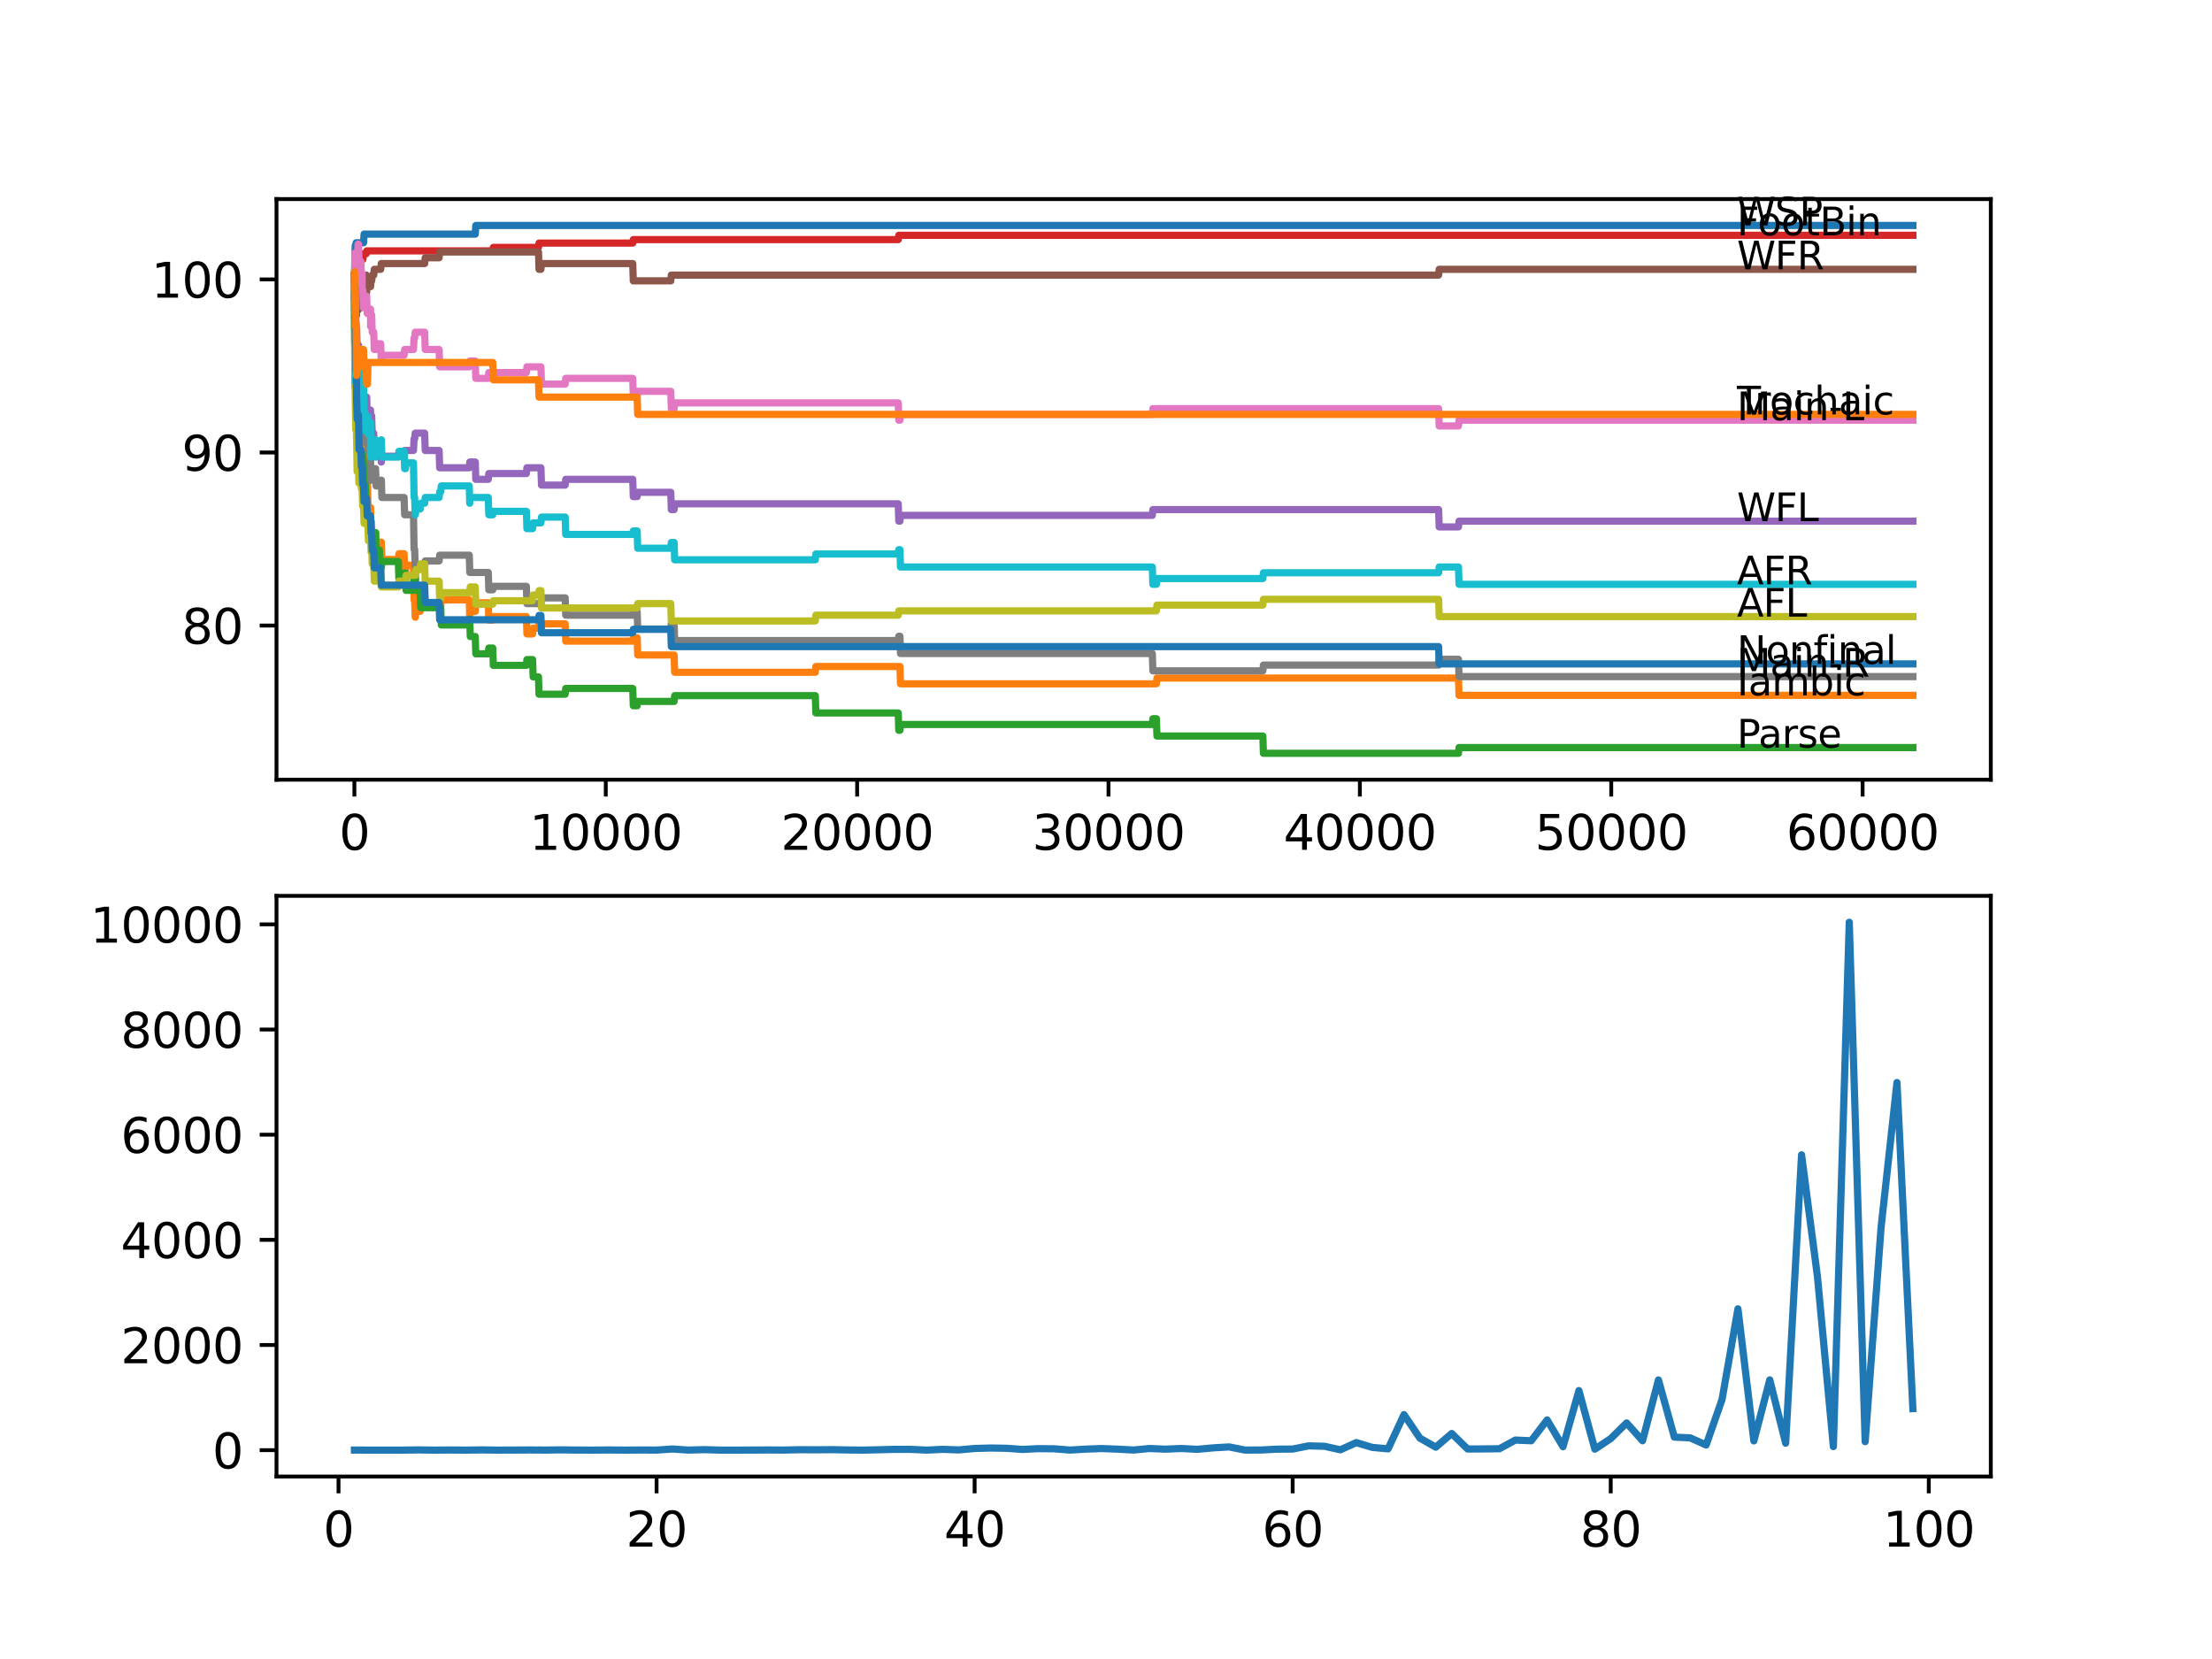 <?xml version="1.0" encoding="utf-8" standalone="no"?>
<!DOCTYPE svg PUBLIC "-//W3C//DTD SVG 1.1//EN"
  "http://www.w3.org/Graphics/SVG/1.1/DTD/svg11.dtd">
<svg xmlns:xlink="http://www.w3.org/1999/xlink" width="460.8pt" height="345.6pt" viewBox="0 0 460.8 345.6" xmlns="http://www.w3.org/2000/svg" version="1.1">
 <defs>
  <style type="text/css">*{stroke-linejoin: round; stroke-linecap: butt}</style>
 </defs>
 <g id="figure_1">
  <g id="patch_1">
   <path d="M 0 345.6 
L 460.8 345.6 
L 460.8 0 
L 0 0 
z
" style="fill: #ffffff"/>
  </g>
  <g id="axes_1">
   <g id="patch_2">
    <path d="M 57.6 162.432 
L 414.72 162.432 
L 414.72 41.472 
L 57.6 41.472 
z
" style="fill: #ffffff"/>
   </g>
   <g id="matplotlib.axis_1">
    <g id="xtick_1">
     <g id="line2d_1">
      <defs>
       <path id="m6adaac750f" d="M 0 0 
L 0 3.5 
" style="stroke: #000000; stroke-width: 0.8"/>
      </defs>
      <g>
       <use xlink:href="#m6adaac750f" x="73.827" y="162.432" style="stroke: #000000; stroke-width: 0.8"/>
      </g>
     </g>
     <g id="text_1">
      <!-- 0 -->
      <g transform="translate(70.646 177.03)scale(0.1 -0.1)">
       <defs>
        <path id="DejaVuSans-30" d="M 2034 4250 
Q 1547 4250 1301 3770 
Q 1056 3291 1056 2328 
Q 1056 1369 1301 889 
Q 1547 409 2034 409 
Q 2525 409 2770 889 
Q 3016 1369 3016 2328 
Q 3016 3291 2770 3770 
Q 2525 4250 2034 4250 
z
M 2034 4750 
Q 2819 4750 3233 4129 
Q 3647 3509 3647 2328 
Q 3647 1150 3233 529 
Q 2819 -91 2034 -91 
Q 1250 -91 836 529 
Q 422 1150 422 2328 
Q 422 3509 836 4129 
Q 1250 4750 2034 4750 
z
" transform="scale(0.016)"/>
       </defs>
       <use xlink:href="#DejaVuSans-30"/>
      </g>
     </g>
    </g>
    <g id="xtick_2">
     <g id="line2d_2">
      <g>
       <use xlink:href="#m6adaac750f" x="126.192" y="162.432" style="stroke: #000000; stroke-width: 0.8"/>
      </g>
     </g>
     <g id="text_2">
      <!-- 10000 -->
      <g transform="translate(110.286 177.03)scale(0.1 -0.1)">
       <defs>
        <path id="DejaVuSans-31" d="M 794 531 
L 1825 531 
L 1825 4091 
L 703 3866 
L 703 4441 
L 1819 4666 
L 2450 4666 
L 2450 531 
L 3481 531 
L 3481 0 
L 794 0 
L 794 531 
z
" transform="scale(0.016)"/>
       </defs>
       <use xlink:href="#DejaVuSans-31"/>
       <use xlink:href="#DejaVuSans-30" x="63.623"/>
       <use xlink:href="#DejaVuSans-30" x="127.246"/>
       <use xlink:href="#DejaVuSans-30" x="190.869"/>
       <use xlink:href="#DejaVuSans-30" x="254.492"/>
      </g>
     </g>
    </g>
    <g id="xtick_3">
     <g id="line2d_3">
      <g>
       <use xlink:href="#m6adaac750f" x="178.556" y="162.432" style="stroke: #000000; stroke-width: 0.8"/>
      </g>
     </g>
     <g id="text_3">
      <!-- 20000 -->
      <g transform="translate(162.65 177.03)scale(0.1 -0.1)">
       <defs>
        <path id="DejaVuSans-32" d="M 1228 531 
L 3431 531 
L 3431 0 
L 469 0 
L 469 531 
Q 828 903 1448 1529 
Q 2069 2156 2228 2338 
Q 2531 2678 2651 2914 
Q 2772 3150 2772 3378 
Q 2772 3750 2511 3984 
Q 2250 4219 1831 4219 
Q 1534 4219 1204 4116 
Q 875 4013 500 3803 
L 500 4441 
Q 881 4594 1212 4672 
Q 1544 4750 1819 4750 
Q 2544 4750 2975 4387 
Q 3406 4025 3406 3419 
Q 3406 3131 3298 2873 
Q 3191 2616 2906 2266 
Q 2828 2175 2409 1742 
Q 1991 1309 1228 531 
z
" transform="scale(0.016)"/>
       </defs>
       <use xlink:href="#DejaVuSans-32"/>
       <use xlink:href="#DejaVuSans-30" x="63.623"/>
       <use xlink:href="#DejaVuSans-30" x="127.246"/>
       <use xlink:href="#DejaVuSans-30" x="190.869"/>
       <use xlink:href="#DejaVuSans-30" x="254.492"/>
      </g>
     </g>
    </g>
    <g id="xtick_4">
     <g id="line2d_4">
      <g>
       <use xlink:href="#m6adaac750f" x="230.921" y="162.432" style="stroke: #000000; stroke-width: 0.8"/>
      </g>
     </g>
     <g id="text_4">
      <!-- 30000 -->
      <g transform="translate(215.015 177.03)scale(0.1 -0.1)">
       <defs>
        <path id="DejaVuSans-33" d="M 2597 2516 
Q 3050 2419 3304 2112 
Q 3559 1806 3559 1356 
Q 3559 666 3084 287 
Q 2609 -91 1734 -91 
Q 1441 -91 1130 -33 
Q 819 25 488 141 
L 488 750 
Q 750 597 1062 519 
Q 1375 441 1716 441 
Q 2309 441 2620 675 
Q 2931 909 2931 1356 
Q 2931 1769 2642 2001 
Q 2353 2234 1838 2234 
L 1294 2234 
L 1294 2753 
L 1863 2753 
Q 2328 2753 2575 2939 
Q 2822 3125 2822 3475 
Q 2822 3834 2567 4026 
Q 2313 4219 1838 4219 
Q 1578 4219 1281 4162 
Q 984 4106 628 3988 
L 628 4550 
Q 988 4650 1302 4700 
Q 1616 4750 1894 4750 
Q 2613 4750 3031 4423 
Q 3450 4097 3450 3541 
Q 3450 3153 3228 2886 
Q 3006 2619 2597 2516 
z
" transform="scale(0.016)"/>
       </defs>
       <use xlink:href="#DejaVuSans-33"/>
       <use xlink:href="#DejaVuSans-30" x="63.623"/>
       <use xlink:href="#DejaVuSans-30" x="127.246"/>
       <use xlink:href="#DejaVuSans-30" x="190.869"/>
       <use xlink:href="#DejaVuSans-30" x="254.492"/>
      </g>
     </g>
    </g>
    <g id="xtick_5">
     <g id="line2d_5">
      <g>
       <use xlink:href="#m6adaac750f" x="283.285" y="162.432" style="stroke: #000000; stroke-width: 0.8"/>
      </g>
     </g>
     <g id="text_5">
      <!-- 40000 -->
      <g transform="translate(267.379 177.03)scale(0.1 -0.1)">
       <defs>
        <path id="DejaVuSans-34" d="M 2419 4116 
L 825 1625 
L 2419 1625 
L 2419 4116 
z
M 2253 4666 
L 3047 4666 
L 3047 1625 
L 3713 1625 
L 3713 1100 
L 3047 1100 
L 3047 0 
L 2419 0 
L 2419 1100 
L 313 1100 
L 313 1709 
L 2253 4666 
z
" transform="scale(0.016)"/>
       </defs>
       <use xlink:href="#DejaVuSans-34"/>
       <use xlink:href="#DejaVuSans-30" x="63.623"/>
       <use xlink:href="#DejaVuSans-30" x="127.246"/>
       <use xlink:href="#DejaVuSans-30" x="190.869"/>
       <use xlink:href="#DejaVuSans-30" x="254.492"/>
      </g>
     </g>
    </g>
    <g id="xtick_6">
     <g id="line2d_6">
      <g>
       <use xlink:href="#m6adaac750f" x="335.65" y="162.432" style="stroke: #000000; stroke-width: 0.8"/>
      </g>
     </g>
     <g id="text_6">
      <!-- 50000 -->
      <g transform="translate(319.744 177.03)scale(0.1 -0.1)">
       <defs>
        <path id="DejaVuSans-35" d="M 691 4666 
L 3169 4666 
L 3169 4134 
L 1269 4134 
L 1269 2991 
Q 1406 3038 1543 3061 
Q 1681 3084 1819 3084 
Q 2600 3084 3056 2656 
Q 3513 2228 3513 1497 
Q 3513 744 3044 326 
Q 2575 -91 1722 -91 
Q 1428 -91 1123 -41 
Q 819 9 494 109 
L 494 744 
Q 775 591 1075 516 
Q 1375 441 1709 441 
Q 2250 441 2565 725 
Q 2881 1009 2881 1497 
Q 2881 1984 2565 2268 
Q 2250 2553 1709 2553 
Q 1456 2553 1204 2497 
Q 953 2441 691 2322 
L 691 4666 
z
" transform="scale(0.016)"/>
       </defs>
       <use xlink:href="#DejaVuSans-35"/>
       <use xlink:href="#DejaVuSans-30" x="63.623"/>
       <use xlink:href="#DejaVuSans-30" x="127.246"/>
       <use xlink:href="#DejaVuSans-30" x="190.869"/>
       <use xlink:href="#DejaVuSans-30" x="254.492"/>
      </g>
     </g>
    </g>
    <g id="xtick_7">
     <g id="line2d_7">
      <g>
       <use xlink:href="#m6adaac750f" x="388.014" y="162.432" style="stroke: #000000; stroke-width: 0.8"/>
      </g>
     </g>
     <g id="text_7">
      <!-- 60000 -->
      <g transform="translate(372.108 177.03)scale(0.1 -0.1)">
       <defs>
        <path id="DejaVuSans-36" d="M 2113 2584 
Q 1688 2584 1439 2293 
Q 1191 2003 1191 1497 
Q 1191 994 1439 701 
Q 1688 409 2113 409 
Q 2538 409 2786 701 
Q 3034 994 3034 1497 
Q 3034 2003 2786 2293 
Q 2538 2584 2113 2584 
z
M 3366 4563 
L 3366 3988 
Q 3128 4100 2886 4159 
Q 2644 4219 2406 4219 
Q 1781 4219 1451 3797 
Q 1122 3375 1075 2522 
Q 1259 2794 1537 2939 
Q 1816 3084 2150 3084 
Q 2853 3084 3261 2657 
Q 3669 2231 3669 1497 
Q 3669 778 3244 343 
Q 2819 -91 2113 -91 
Q 1303 -91 875 529 
Q 447 1150 447 2328 
Q 447 3434 972 4092 
Q 1497 4750 2381 4750 
Q 2619 4750 2861 4703 
Q 3103 4656 3366 4563 
z
" transform="scale(0.016)"/>
       </defs>
       <use xlink:href="#DejaVuSans-36"/>
       <use xlink:href="#DejaVuSans-30" x="63.623"/>
       <use xlink:href="#DejaVuSans-30" x="127.246"/>
       <use xlink:href="#DejaVuSans-30" x="190.869"/>
       <use xlink:href="#DejaVuSans-30" x="254.492"/>
      </g>
     </g>
    </g>
   </g>
   <g id="matplotlib.axis_2">
    <g id="ytick_1">
     <g id="line2d_8">
      <defs>
       <path id="m0945c938f5" d="M 0 0 
L -3.5 0 
" style="stroke: #000000; stroke-width: 0.8"/>
      </defs>
      <g>
       <use xlink:href="#m0945c938f5" x="57.6" y="130.314" style="stroke: #000000; stroke-width: 0.8"/>
      </g>
     </g>
     <g id="text_8">
      <!-- 80 -->
      <g transform="translate(37.875 134.113)scale(0.1 -0.1)">
       <defs>
        <path id="DejaVuSans-38" d="M 2034 2216 
Q 1584 2216 1326 1975 
Q 1069 1734 1069 1313 
Q 1069 891 1326 650 
Q 1584 409 2034 409 
Q 2484 409 2743 651 
Q 3003 894 3003 1313 
Q 3003 1734 2745 1975 
Q 2488 2216 2034 2216 
z
M 1403 2484 
Q 997 2584 770 2862 
Q 544 3141 544 3541 
Q 544 4100 942 4425 
Q 1341 4750 2034 4750 
Q 2731 4750 3128 4425 
Q 3525 4100 3525 3541 
Q 3525 3141 3298 2862 
Q 3072 2584 2669 2484 
Q 3125 2378 3379 2068 
Q 3634 1759 3634 1313 
Q 3634 634 3220 271 
Q 2806 -91 2034 -91 
Q 1263 -91 848 271 
Q 434 634 434 1313 
Q 434 1759 690 2068 
Q 947 2378 1403 2484 
z
M 1172 3481 
Q 1172 3119 1398 2916 
Q 1625 2713 2034 2713 
Q 2441 2713 2670 2916 
Q 2900 3119 2900 3481 
Q 2900 3844 2670 4047 
Q 2441 4250 2034 4250 
Q 1625 4250 1398 4047 
Q 1172 3844 1172 3481 
z
" transform="scale(0.016)"/>
       </defs>
       <use xlink:href="#DejaVuSans-38"/>
       <use xlink:href="#DejaVuSans-30" x="63.623"/>
      </g>
     </g>
    </g>
    <g id="ytick_2">
     <g id="line2d_9">
      <g>
       <use xlink:href="#m0945c938f5" x="57.6" y="94.261" style="stroke: #000000; stroke-width: 0.8"/>
      </g>
     </g>
     <g id="text_9">
      <!-- 90 -->
      <g transform="translate(37.875 98.06)scale(0.1 -0.1)">
       <defs>
        <path id="DejaVuSans-39" d="M 703 97 
L 703 672 
Q 941 559 1184 500 
Q 1428 441 1663 441 
Q 2288 441 2617 861 
Q 2947 1281 2994 2138 
Q 2813 1869 2534 1725 
Q 2256 1581 1919 1581 
Q 1219 1581 811 2004 
Q 403 2428 403 3163 
Q 403 3881 828 4315 
Q 1253 4750 1959 4750 
Q 2769 4750 3195 4129 
Q 3622 3509 3622 2328 
Q 3622 1225 3098 567 
Q 2575 -91 1691 -91 
Q 1453 -91 1209 -44 
Q 966 3 703 97 
z
M 1959 2075 
Q 2384 2075 2632 2365 
Q 2881 2656 2881 3163 
Q 2881 3666 2632 3958 
Q 2384 4250 1959 4250 
Q 1534 4250 1286 3958 
Q 1038 3666 1038 3163 
Q 1038 2656 1286 2365 
Q 1534 2075 1959 2075 
z
" transform="scale(0.016)"/>
       </defs>
       <use xlink:href="#DejaVuSans-39"/>
       <use xlink:href="#DejaVuSans-30" x="63.623"/>
      </g>
     </g>
    </g>
    <g id="ytick_3">
     <g id="line2d_10">
      <g>
       <use xlink:href="#m0945c938f5" x="57.6" y="58.207" style="stroke: #000000; stroke-width: 0.8"/>
      </g>
     </g>
     <g id="text_10">
      <!-- 100 -->
      <g transform="translate(31.512 62.006)scale(0.1 -0.1)">
       <use xlink:href="#DejaVuSans-31"/>
       <use xlink:href="#DejaVuSans-30" x="63.623"/>
       <use xlink:href="#DejaVuSans-30" x="127.246"/>
      </g>
     </g>
    </g>
   </g>
   <g id="line2d_11">
    <path d="M 73.833 57.306 
L 73.848 57.306 
L 74 51.176 
L 74.079 51.176 
L 74.194 50.576 
L 75.734 50.576 
L 75.849 48.773 
L 99.004 48.773 
L 99.12 46.97 
L 398.487 46.97 
L 398.487 46.97 
" clip-path="url(#p8f0c43b63d)" style="fill: none; stroke: #1f77b4; stroke-width: 1.5; stroke-linecap: square"/>
   </g>
   <g id="line2d_12">
    <path d="M 73.833 61.812 
L 73.848 61.812 
L 73.937 72.027 
L 73.89 61.211 
L 73.969 71.427 
L 73.979 70.225 
L 74.032 81.041 
L 74.037 81.041 
L 74.079 81.041 
L 74.194 84.646 
L 74.267 82.603 
L 74.273 86.209 
L 74.294 86.209 
L 74.299 86.209 
L 74.414 89.814 
L 74.466 89.814 
L 74.513 93.419 
L 74.576 92.518 
L 74.597 92.518 
L 74.712 91.316 
L 74.765 91.316 
L 74.885 88.913 
L 74.959 88.913 
L 75.074 92.518 
L 75.362 92.518 
L 75.477 96.123 
L 75.734 96.123 
L 75.838 94.321 
L 75.953 97.926 
L 76.1 97.926 
L 76.116 101.531 
L 76.21 100.33 
L 76.283 100.33 
L 76.399 99.729 
L 76.55 99.729 
L 76.671 106.939 
L 76.865 106.939 
L 76.98 105.738 
L 77.2 105.738 
L 77.315 112.948 
L 77.43 111.747 
L 78.242 111.747 
L 78.278 115.352 
L 78.352 114.15 
L 79.033 114.15 
L 79.148 112.948 
L 79.441 112.948 
L 79.556 116.554 
L 82.981 116.554 
L 83.096 115.352 
L 84.18 115.352 
L 84.295 118.957 
L 84.478 118.957 
L 84.594 117.756 
L 86.138 117.756 
L 86.259 124.966 
L 86.379 124.966 
L 86.494 128.572 
L 86.521 128.572 
L 86.636 127.37 
L 87.526 127.37 
L 87.641 126.168 
L 91.82 126.168 
L 91.935 124.966 
L 97.753 124.966 
L 97.852 128.572 
L 97.863 127.37 
L 99.004 127.37 
L 99.12 125.567 
L 101.717 125.567 
L 101.832 129.173 
L 102.654 129.173 
L 102.769 128.451 
L 109.65 128.451 
L 109.765 132.057 
L 110.949 132.057 
L 111.064 130.855 
L 112.174 130.855 
L 112.289 129.954 
L 117.735 129.954 
L 117.85 133.559 
L 131.811 133.559 
L 131.926 132.838 
L 132.732 132.838 
L 132.847 136.443 
L 140.43 136.443 
L 140.545 140.049 
L 169.843 140.049 
L 169.958 138.847 
L 187.474 138.847 
L 187.589 142.452 
L 240.896 142.452 
L 241.012 141.25 
L 303.828 141.25 
L 303.943 144.856 
L 398.487 144.856 
L 398.487 144.856 
" clip-path="url(#p8f0c43b63d)" style="fill: none; stroke: #ff7f0e; stroke-width: 1.5; stroke-linecap: square"/>
   </g>
   <g id="line2d_13">
    <path d="M 73.833 57.306 
L 73.843 57.306 
L 73.985 80.62 
L 74.011 80.62 
L 74.142 75.813 
L 74.194 75.813 
L 74.262 83.024 
L 74.309 81.221 
L 74.424 79.418 
L 74.445 79.418 
L 74.566 86.629 
L 74.597 86.629 
L 74.676 90.235 
L 74.707 88.432 
L 74.765 88.432 
L 74.885 95.643 
L 75.362 95.643 
L 75.477 94.441 
L 75.587 94.441 
L 75.702 98.046 
L 75.723 98.046 
L 75.734 96.244 
L 75.739 99.849 
L 75.828 99.849 
L 75.838 99.849 
L 75.953 98.647 
L 76.001 98.647 
L 76.1 102.252 
L 76.111 101.051 
L 76.116 101.051 
L 76.231 104.656 
L 76.283 104.656 
L 76.399 108.261 
L 76.634 108.261 
L 76.749 107.36 
L 76.865 107.36 
L 76.98 110.965 
L 77.2 110.965 
L 77.315 108.562 
L 77.43 112.167 
L 78.242 112.167 
L 78.278 110.965 
L 78.284 114.571 
L 78.341 114.571 
L 79.033 114.571 
L 79.148 118.176 
L 79.441 118.176 
L 79.556 116.974 
L 82.981 116.974 
L 83.096 120.58 
L 84.18 120.58 
L 84.295 119.378 
L 84.478 119.378 
L 84.594 122.983 
L 86.138 122.983 
L 86.259 120.58 
L 86.379 120.58 
L 86.494 119.378 
L 86.521 119.378 
L 86.636 122.983 
L 87.526 122.983 
L 87.641 126.589 
L 91.82 126.589 
L 91.935 130.194 
L 97.753 130.194 
L 97.852 128.992 
L 97.968 132.598 
L 99.004 132.598 
L 99.12 136.203 
L 101.717 136.203 
L 101.832 135.001 
L 102.654 135.001 
L 102.769 138.607 
L 109.65 138.607 
L 109.765 137.405 
L 110.949 137.405 
L 111.064 141.01 
L 112.174 141.01 
L 112.289 144.615 
L 117.735 144.615 
L 117.85 143.414 
L 131.811 143.414 
L 131.926 147.019 
L 132.732 147.019 
L 132.847 146.118 
L 140.43 146.118 
L 140.545 144.916 
L 169.843 144.916 
L 169.958 148.521 
L 187.118 148.521 
L 187.233 152.127 
L 187.474 152.127 
L 187.589 150.925 
L 240.048 150.925 
L 240.163 149.723 
L 240.896 149.723 
L 241.012 153.328 
L 263.078 153.328 
L 263.193 156.934 
L 303.828 156.934 
L 303.943 155.732 
L 398.487 155.732 
L 398.487 155.732 
" clip-path="url(#p8f0c43b63d)" style="fill: none; stroke: #2ca02c; stroke-width: 1.5; stroke-linecap: square"/>
   </g>
   <g id="line2d_14">
    <path d="M 73.833 58.207 
L 73.843 58.207 
L 73.88 57.005 
L 73.89 64.216 
L 73.927 63.315 
L 73.937 63.315 
L 74.095 57.906 
L 74.194 57.906 
L 74.32 55.863 
L 74.393 55.863 
L 74.508 54.962 
L 74.513 54.962 
L 74.629 54.061 
L 75.587 54.061 
L 75.702 52.859 
L 76.283 52.859 
L 76.399 52.258 
L 102.654 52.258 
L 102.769 51.537 
L 112.174 51.537 
L 112.289 50.636 
L 131.811 50.636 
L 131.926 49.915 
L 187.118 49.915 
L 187.233 49.013 
L 398.487 49.013 
L 398.487 49.013 
" clip-path="url(#p8f0c43b63d)" style="fill: none; stroke: #d62728; stroke-width: 1.5; stroke-linecap: square"/>
   </g>
   <g id="line2d_15">
    <path d="M 73.833 61.812 
L 73.848 61.812 
L 73.854 61.091 
L 73.859 64.697 
L 73.937 64.697 
L 74.079 64.697 
L 74.194 68.302 
L 74.278 68.302 
L 74.393 71.907 
L 74.681 71.907 
L 74.796 75.513 
L 75.173 75.513 
L 75.288 79.118 
L 75.362 79.118 
L 75.435 77.916 
L 75.44 81.522 
L 75.461 81.522 
L 75.587 81.522 
L 75.702 85.127 
L 75.838 85.127 
L 75.953 83.925 
L 76.1 83.925 
L 76.215 82.723 
L 76.383 82.723 
L 76.498 86.329 
L 76.634 86.329 
L 76.749 85.427 
L 77.189 85.427 
L 77.2 89.033 
L 77.299 86.629 
L 77.425 86.629 
L 77.54 90.235 
L 77.854 90.235 
L 77.97 93.84 
L 78.242 93.84 
L 78.357 92.638 
L 79.31 92.638 
L 79.425 96.244 
L 79.441 96.244 
L 79.556 95.042 
L 84.18 95.042 
L 84.295 93.84 
L 86.138 93.84 
L 86.259 91.436 
L 86.379 91.436 
L 86.494 90.235 
L 88.463 90.235 
L 88.579 93.84 
L 91.474 93.84 
L 91.59 97.445 
L 97.753 97.445 
L 97.868 96.244 
L 99.004 96.244 
L 99.12 99.849 
L 101.717 99.849 
L 101.832 98.647 
L 109.65 98.647 
L 109.765 97.445 
L 112.687 97.445 
L 112.802 101.051 
L 117.735 101.051 
L 117.85 99.849 
L 131.811 99.849 
L 131.926 103.454 
L 132.732 103.454 
L 132.847 102.553 
L 139.733 102.553 
L 139.849 106.158 
L 140.43 106.158 
L 140.545 104.956 
L 187.118 104.956 
L 187.233 108.562 
L 187.474 108.562 
L 187.589 107.36 
L 240.048 107.36 
L 240.163 106.158 
L 299.691 106.158 
L 299.806 109.764 
L 303.828 109.764 
L 303.943 108.562 
L 398.487 108.562 
L 398.487 108.562 
" clip-path="url(#p8f0c43b63d)" style="fill: none; stroke: #9467bd; stroke-width: 1.5; stroke-linecap: square"/>
   </g>
   <g id="line2d_16">
    <path d="M 73.833 57.306 
L 73.885 57.306 
L 73.969 66.92 
L 74.006 65.718 
L 74.026 65.718 
L 74.152 62.113 
L 74.257 62.113 
L 74.262 65.718 
L 74.314 60.911 
L 74.362 60.911 
L 74.513 60.911 
L 74.629 64.516 
L 74.676 64.516 
L 74.791 61.512 
L 75.173 61.512 
L 75.288 60.31 
L 75.435 60.31 
L 75.55 59.108 
L 75.723 59.108 
L 75.838 57.306 
L 76.283 57.306 
L 76.383 60.911 
L 76.393 59.709 
L 77.189 59.709 
L 77.304 58.507 
L 77.425 58.507 
L 77.54 57.306 
L 77.854 57.306 
L 77.97 56.104 
L 79.31 56.104 
L 79.425 54.902 
L 88.463 54.902 
L 88.579 53.7 
L 91.474 53.7 
L 91.59 52.498 
L 112.174 52.498 
L 112.289 56.104 
L 112.687 56.104 
L 112.802 54.902 
L 131.811 54.902 
L 131.926 58.507 
L 139.733 58.507 
L 139.849 57.306 
L 299.691 57.306 
L 299.806 56.104 
L 398.487 56.104 
L 398.487 56.104 
" clip-path="url(#p8f0c43b63d)" style="fill: none; stroke: #8c564b; stroke-width: 1.5; stroke-linecap: square"/>
   </g>
   <g id="line2d_17">
    <path d="M 73.833 61.812 
L 73.838 61.812 
L 73.958 52.679 
L 74.079 52.679 
L 74.194 56.284 
L 74.278 56.284 
L 74.299 59.889 
L 74.362 54.481 
L 74.383 54.481 
L 74.472 54.481 
L 74.587 50.876 
L 74.681 50.876 
L 74.796 54.481 
L 75.173 54.481 
L 75.288 58.087 
L 75.362 58.087 
L 75.435 56.885 
L 75.44 60.49 
L 75.461 60.49 
L 75.587 60.49 
L 75.702 64.096 
L 75.838 64.096 
L 75.953 62.894 
L 76.1 62.894 
L 76.215 61.692 
L 76.383 61.692 
L 76.498 65.297 
L 76.634 65.297 
L 76.749 64.396 
L 77.189 64.396 
L 77.2 68.001 
L 77.299 65.598 
L 77.425 65.598 
L 77.54 69.203 
L 77.854 69.203 
L 77.97 72.809 
L 78.242 72.809 
L 78.357 71.607 
L 79.31 71.607 
L 79.425 75.212 
L 79.441 75.212 
L 79.556 74.01 
L 84.18 74.01 
L 84.295 72.809 
L 86.138 72.809 
L 86.259 70.405 
L 86.379 70.405 
L 86.494 69.203 
L 88.463 69.203 
L 88.579 72.809 
L 91.474 72.809 
L 91.59 76.414 
L 97.753 76.414 
L 97.868 75.212 
L 99.004 75.212 
L 99.12 78.818 
L 101.717 78.818 
L 101.832 77.616 
L 109.65 77.616 
L 109.765 76.414 
L 112.687 76.414 
L 112.802 80.019 
L 117.735 80.019 
L 117.85 78.818 
L 131.811 78.818 
L 131.926 82.423 
L 132.732 82.423 
L 132.847 81.522 
L 139.733 81.522 
L 139.849 85.127 
L 140.43 85.127 
L 140.545 83.925 
L 187.118 83.925 
L 187.233 87.531 
L 187.474 87.531 
L 187.589 86.329 
L 240.048 86.329 
L 240.163 85.127 
L 299.691 85.127 
L 299.806 88.732 
L 303.828 88.732 
L 303.943 87.531 
L 398.487 87.531 
L 398.487 87.531 
" clip-path="url(#p8f0c43b63d)" style="fill: none; stroke: #e377c2; stroke-width: 1.5; stroke-linecap: square"/>
   </g>
   <g id="line2d_18">
    <path d="M 73.833 58.207 
L 73.838 58.207 
L 73.974 78.337 
L 74.053 78.337 
L 74.173 75.933 
L 74.194 75.933 
L 74.299 72.688 
L 74.393 83.505 
L 74.419 82.603 
L 74.472 82.603 
L 74.587 86.209 
L 74.681 86.209 
L 74.796 85.007 
L 75.173 85.007 
L 75.288 83.805 
L 75.362 83.805 
L 75.435 87.41 
L 75.472 86.209 
L 75.587 86.209 
L 75.702 85.007 
L 75.838 85.007 
L 75.953 88.612 
L 76.1 88.612 
L 76.215 92.218 
L 76.283 92.218 
L 76.409 90.415 
L 76.634 90.415 
L 76.749 94.02 
L 77.189 94.02 
L 77.2 92.818 
L 77.221 100.029 
L 77.273 100.029 
L 77.425 100.029 
L 77.54 98.827 
L 77.854 98.827 
L 77.97 97.626 
L 78.242 97.626 
L 78.357 101.231 
L 79.31 101.231 
L 79.425 100.029 
L 79.441 100.029 
L 79.556 103.635 
L 84.18 103.635 
L 84.295 107.24 
L 86.138 107.24 
L 86.259 114.451 
L 86.379 114.451 
L 86.494 118.056 
L 88.463 118.056 
L 88.579 116.854 
L 91.474 116.854 
L 91.59 115.652 
L 97.753 115.652 
L 97.868 119.258 
L 101.717 119.258 
L 101.832 122.863 
L 102.654 122.863 
L 102.769 122.142 
L 109.65 122.142 
L 109.765 125.747 
L 112.687 125.747 
L 112.802 124.546 
L 117.735 124.546 
L 117.85 128.151 
L 131.811 128.151 
L 131.926 127.43 
L 132.732 127.43 
L 132.847 131.035 
L 139.733 131.035 
L 139.849 129.833 
L 140.43 129.833 
L 140.545 133.439 
L 187.118 133.439 
L 187.233 132.538 
L 187.474 132.538 
L 187.589 136.143 
L 240.048 136.143 
L 240.163 139.748 
L 263.078 139.748 
L 263.193 138.546 
L 299.691 138.546 
L 299.806 137.345 
L 303.828 137.345 
L 303.943 140.95 
L 398.487 140.95 
L 398.487 140.95 
" clip-path="url(#p8f0c43b63d)" style="fill: none; stroke: #7f7f7f; stroke-width: 1.5; stroke-linecap: square"/>
   </g>
   <g id="line2d_19">
    <path d="M 73.833 61.812 
L 73.843 61.812 
L 73.848 60.61 
L 73.89 75.032 
L 73.896 75.032 
L 73.901 75.032 
L 73.932 73.229 
L 73.974 79.839 
L 73.979 79.839 
L 74.1 89.453 
L 74.194 89.453 
L 74.262 87.41 
L 74.267 91.016 
L 74.278 91.016 
L 74.393 98.226 
L 74.524 94.621 
L 74.597 94.621 
L 74.676 93.419 
L 74.681 97.025 
L 74.765 100.63 
L 74.791 99.428 
L 74.906 98.226 
L 75.173 98.226 
L 75.288 101.832 
L 75.435 101.832 
L 75.55 105.437 
L 75.723 105.437 
L 75.838 109.043 
L 76.001 109.043 
L 76.116 107.24 
L 76.231 106.038 
L 76.283 106.038 
L 76.383 105.437 
L 76.498 109.043 
L 76.634 109.043 
L 76.749 112.648 
L 76.865 112.648 
L 76.98 111.446 
L 77.189 111.446 
L 77.304 115.051 
L 77.315 115.051 
L 77.425 113.85 
L 77.54 117.455 
L 77.854 117.455 
L 77.97 121.06 
L 78.278 121.06 
L 78.394 119.859 
L 79.033 119.859 
L 79.148 118.657 
L 79.31 118.657 
L 79.425 122.262 
L 82.981 122.262 
L 83.096 121.06 
L 84.478 121.06 
L 84.594 119.859 
L 86.521 119.859 
L 86.636 118.657 
L 87.526 118.657 
L 87.641 117.455 
L 88.463 117.455 
L 88.579 121.06 
L 91.474 121.06 
L 91.59 124.666 
L 91.82 124.666 
L 91.935 123.464 
L 97.852 123.464 
L 97.968 122.262 
L 99.004 122.262 
L 99.12 125.868 
L 102.654 125.868 
L 102.769 125.147 
L 110.949 125.147 
L 111.064 123.945 
L 112.174 123.945 
L 112.289 123.043 
L 112.687 123.043 
L 112.802 126.649 
L 132.732 126.649 
L 132.847 125.747 
L 139.733 125.747 
L 139.849 129.353 
L 169.843 129.353 
L 169.958 128.151 
L 187.118 128.151 
L 187.233 127.25 
L 240.896 127.25 
L 241.012 126.048 
L 263.078 126.048 
L 263.193 124.846 
L 299.691 124.846 
L 299.806 128.451 
L 398.487 128.451 
L 398.487 128.451 
" clip-path="url(#p8f0c43b63d)" style="fill: none; stroke: #bcbd22; stroke-width: 1.5; stroke-linecap: square"/>
   </g>
   <g id="line2d_20">
    <path d="M 73.833 61.812 
L 73.843 61.812 
L 73.848 60.61 
L 73.89 71.427 
L 73.911 70.525 
L 73.932 70.525 
L 73.969 68.723 
L 73.974 72.328 
L 74.021 72.328 
L 74.053 79.539 
L 74.136 77.135 
L 74.194 77.135 
L 74.262 75.092 
L 74.267 78.697 
L 74.299 77.496 
L 74.309 77.496 
L 74.393 81.101 
L 74.419 80.2 
L 74.445 80.2 
L 74.561 78.397 
L 74.597 78.397 
L 74.676 77.195 
L 74.681 80.801 
L 74.702 79.599 
L 74.765 79.599 
L 74.885 77.195 
L 75.173 77.195 
L 75.288 75.993 
L 75.362 75.993 
L 75.435 79.599 
L 75.472 78.397 
L 75.587 78.397 
L 75.702 77.195 
L 75.723 77.195 
L 75.849 88.011 
L 76.001 88.011 
L 76.1 86.209 
L 76.105 89.814 
L 76.116 89.814 
L 76.231 88.612 
L 76.283 88.612 
L 76.409 86.809 
L 76.634 86.809 
L 76.749 90.415 
L 76.865 90.415 
L 76.98 89.213 
L 77.189 89.213 
L 77.2 88.011 
L 77.221 95.222 
L 77.273 95.222 
L 77.315 95.222 
L 77.435 92.818 
L 77.854 92.818 
L 77.97 91.617 
L 78.242 91.617 
L 78.278 95.222 
L 78.352 94.02 
L 79.033 94.02 
L 79.148 92.818 
L 79.31 92.818 
L 79.425 91.617 
L 79.441 91.617 
L 79.556 95.222 
L 82.981 95.222 
L 83.096 94.02 
L 84.18 94.02 
L 84.295 97.626 
L 84.478 97.626 
L 84.594 96.424 
L 86.138 96.424 
L 86.259 103.635 
L 86.379 103.635 
L 86.494 107.24 
L 86.521 107.24 
L 86.636 106.038 
L 87.526 106.038 
L 87.641 104.836 
L 88.463 104.836 
L 88.579 103.635 
L 91.474 103.635 
L 91.59 102.433 
L 91.82 102.433 
L 91.935 101.231 
L 97.753 101.231 
L 97.852 104.836 
L 97.863 103.635 
L 101.717 103.635 
L 101.832 107.24 
L 102.654 107.24 
L 102.769 106.519 
L 109.65 106.519 
L 109.765 110.124 
L 110.949 110.124 
L 111.064 108.922 
L 112.687 108.922 
L 112.802 107.721 
L 117.735 107.721 
L 117.85 111.326 
L 131.811 111.326 
L 131.926 110.605 
L 132.732 110.605 
L 132.847 114.21 
L 139.733 114.21 
L 139.849 113.008 
L 140.43 113.008 
L 140.545 116.614 
L 169.843 116.614 
L 169.958 115.412 
L 187.118 115.412 
L 187.233 114.511 
L 187.474 114.511 
L 187.589 118.116 
L 240.048 118.116 
L 240.163 121.721 
L 240.896 121.721 
L 241.012 120.52 
L 263.078 120.52 
L 263.193 119.318 
L 299.691 119.318 
L 299.806 118.116 
L 303.828 118.116 
L 303.943 121.721 
L 398.487 121.721 
L 398.487 121.721 
" clip-path="url(#p8f0c43b63d)" style="fill: none; stroke: #17becf; stroke-width: 1.5; stroke-linecap: square"/>
   </g>
   <g id="line2d_21">
    <path d="M 73.833 61.812 
L 73.885 61.812 
L 73.932 59.709 
L 73.974 66.319 
L 74.026 66.319 
L 74.152 77.135 
L 74.257 77.135 
L 74.262 76.534 
L 74.283 83.745 
L 74.309 83.745 
L 74.424 87.35 
L 74.513 87.35 
L 74.629 86.449 
L 74.676 86.449 
L 74.796 93.66 
L 75.173 93.66 
L 75.288 97.265 
L 75.435 97.265 
L 75.55 100.87 
L 75.723 100.87 
L 75.838 104.476 
L 76.283 104.476 
L 76.383 103.875 
L 76.498 107.48 
L 77.189 107.48 
L 77.304 111.086 
L 77.425 111.086 
L 77.54 114.691 
L 77.854 114.691 
L 77.97 118.296 
L 79.31 118.296 
L 79.425 121.902 
L 88.463 121.902 
L 88.579 125.507 
L 91.474 125.507 
L 91.59 129.112 
L 112.174 129.112 
L 112.289 128.211 
L 112.687 128.211 
L 112.802 131.816 
L 131.811 131.816 
L 131.926 131.095 
L 139.733 131.095 
L 139.849 134.701 
L 299.691 134.701 
L 299.806 138.306 
L 398.487 138.306 
L 398.487 138.306 
" clip-path="url(#p8f0c43b63d)" style="fill: none; stroke: #1f77b4; stroke-width: 1.5; stroke-linecap: square"/>
   </g>
   <g id="line2d_22">
    <path d="M 73.833 57.306 
L 73.848 57.306 
L 73.854 56.584 
L 73.885 63.795 
L 73.922 61.993 
L 73.937 61.993 
L 73.979 65.598 
L 74.032 60.791 
L 74.042 60.791 
L 74.053 60.791 
L 74.079 68.001 
L 74.173 67.401 
L 74.194 67.401 
L 74.267 78.217 
L 74.309 72.809 
L 74.393 72.809 
L 74.466 76.414 
L 74.503 72.809 
L 74.513 72.809 
L 74.629 76.414 
L 74.959 76.414 
L 75.074 72.809 
L 75.734 72.809 
L 75.849 76.414 
L 76.283 76.414 
L 76.399 80.019 
L 76.55 80.019 
L 76.666 75.513 
L 102.654 75.513 
L 102.769 79.118 
L 112.174 79.118 
L 112.289 82.723 
L 132.732 82.723 
L 132.847 86.329 
L 398.487 86.329 
L 398.487 86.329 
" clip-path="url(#p8f0c43b63d)" style="fill: none; stroke: #ff7f0e; stroke-width: 1.5; stroke-linecap: square"/>
   </g>
   <g id="patch_3">
    <path d="M 57.6 162.432 
L 57.6 41.472 
" style="fill: none; stroke: #000000; stroke-width: 0.8; stroke-linejoin: miter; stroke-linecap: square"/>
   </g>
   <g id="patch_4">
    <path d="M 414.72 162.432 
L 414.72 41.472 
" style="fill: none; stroke: #000000; stroke-width: 0.8; stroke-linejoin: miter; stroke-linecap: square"/>
   </g>
   <g id="patch_5">
    <path d="M 57.6 162.432 
L 414.72 162.432 
" style="fill: none; stroke: #000000; stroke-width: 0.8; stroke-linejoin: miter; stroke-linecap: square"/>
   </g>
   <g id="patch_6">
    <path d="M 57.6 41.472 
L 414.72 41.472 
" style="fill: none; stroke: #000000; stroke-width: 0.8; stroke-linejoin: miter; stroke-linecap: square"/>
   </g>
   <g id="text_11">
    <!-- WSP -->
    <g transform="translate(361.832 46.97)scale(0.08 -0.08)">
     <defs>
      <path id="DejaVuSans-57" d="M 213 4666 
L 850 4666 
L 1831 722 
L 2809 4666 
L 3519 4666 
L 4500 722 
L 5478 4666 
L 6119 4666 
L 4947 0 
L 4153 0 
L 3169 4050 
L 2175 0 
L 1381 0 
L 213 4666 
z
" transform="scale(0.016)"/>
      <path id="DejaVuSans-53" d="M 3425 4513 
L 3425 3897 
Q 3066 4069 2747 4153 
Q 2428 4238 2131 4238 
Q 1616 4238 1336 4038 
Q 1056 3838 1056 3469 
Q 1056 3159 1242 3001 
Q 1428 2844 1947 2747 
L 2328 2669 
Q 3034 2534 3370 2195 
Q 3706 1856 3706 1288 
Q 3706 609 3251 259 
Q 2797 -91 1919 -91 
Q 1588 -91 1214 -16 
Q 841 59 441 206 
L 441 856 
Q 825 641 1194 531 
Q 1563 422 1919 422 
Q 2459 422 2753 634 
Q 3047 847 3047 1241 
Q 3047 1584 2836 1778 
Q 2625 1972 2144 2069 
L 1759 2144 
Q 1053 2284 737 2584 
Q 422 2884 422 3419 
Q 422 4038 858 4394 
Q 1294 4750 2059 4750 
Q 2388 4750 2728 4690 
Q 3069 4631 3425 4513 
z
" transform="scale(0.016)"/>
      <path id="DejaVuSans-50" d="M 1259 4147 
L 1259 2394 
L 2053 2394 
Q 2494 2394 2734 2622 
Q 2975 2850 2975 3272 
Q 2975 3691 2734 3919 
Q 2494 4147 2053 4147 
L 1259 4147 
z
M 628 4666 
L 2053 4666 
Q 2838 4666 3239 4311 
Q 3641 3956 3641 3272 
Q 3641 2581 3239 2228 
Q 2838 1875 2053 1875 
L 1259 1875 
L 1259 0 
L 628 0 
L 628 4666 
z
" transform="scale(0.016)"/>
     </defs>
     <use xlink:href="#DejaVuSans-57"/>
     <use xlink:href="#DejaVuSans-53" x="98.877"/>
     <use xlink:href="#DejaVuSans-50" x="162.354"/>
    </g>
   </g>
   <g id="text_12">
    <!-- Iambic -->
    <g transform="translate(361.832 144.856)scale(0.08 -0.08)">
     <defs>
      <path id="DejaVuSans-49" d="M 628 4666 
L 1259 4666 
L 1259 0 
L 628 0 
L 628 4666 
z
" transform="scale(0.016)"/>
      <path id="DejaVuSans-61" d="M 2194 1759 
Q 1497 1759 1228 1600 
Q 959 1441 959 1056 
Q 959 750 1161 570 
Q 1363 391 1709 391 
Q 2188 391 2477 730 
Q 2766 1069 2766 1631 
L 2766 1759 
L 2194 1759 
z
M 3341 1997 
L 3341 0 
L 2766 0 
L 2766 531 
Q 2569 213 2275 61 
Q 1981 -91 1556 -91 
Q 1019 -91 701 211 
Q 384 513 384 1019 
Q 384 1609 779 1909 
Q 1175 2209 1959 2209 
L 2766 2209 
L 2766 2266 
Q 2766 2663 2505 2880 
Q 2244 3097 1772 3097 
Q 1472 3097 1187 3025 
Q 903 2953 641 2809 
L 641 3341 
Q 956 3463 1253 3523 
Q 1550 3584 1831 3584 
Q 2591 3584 2966 3190 
Q 3341 2797 3341 1997 
z
" transform="scale(0.016)"/>
      <path id="DejaVuSans-6d" d="M 3328 2828 
Q 3544 3216 3844 3400 
Q 4144 3584 4550 3584 
Q 5097 3584 5394 3201 
Q 5691 2819 5691 2113 
L 5691 0 
L 5113 0 
L 5113 2094 
Q 5113 2597 4934 2840 
Q 4756 3084 4391 3084 
Q 3944 3084 3684 2787 
Q 3425 2491 3425 1978 
L 3425 0 
L 2847 0 
L 2847 2094 
Q 2847 2600 2669 2842 
Q 2491 3084 2119 3084 
Q 1678 3084 1418 2786 
Q 1159 2488 1159 1978 
L 1159 0 
L 581 0 
L 581 3500 
L 1159 3500 
L 1159 2956 
Q 1356 3278 1631 3431 
Q 1906 3584 2284 3584 
Q 2666 3584 2933 3390 
Q 3200 3197 3328 2828 
z
" transform="scale(0.016)"/>
      <path id="DejaVuSans-62" d="M 3116 1747 
Q 3116 2381 2855 2742 
Q 2594 3103 2138 3103 
Q 1681 3103 1420 2742 
Q 1159 2381 1159 1747 
Q 1159 1113 1420 752 
Q 1681 391 2138 391 
Q 2594 391 2855 752 
Q 3116 1113 3116 1747 
z
M 1159 2969 
Q 1341 3281 1617 3432 
Q 1894 3584 2278 3584 
Q 2916 3584 3314 3078 
Q 3713 2572 3713 1747 
Q 3713 922 3314 415 
Q 2916 -91 2278 -91 
Q 1894 -91 1617 61 
Q 1341 213 1159 525 
L 1159 0 
L 581 0 
L 581 4863 
L 1159 4863 
L 1159 2969 
z
" transform="scale(0.016)"/>
      <path id="DejaVuSans-69" d="M 603 3500 
L 1178 3500 
L 1178 0 
L 603 0 
L 603 3500 
z
M 603 4863 
L 1178 4863 
L 1178 4134 
L 603 4134 
L 603 4863 
z
" transform="scale(0.016)"/>
      <path id="DejaVuSans-63" d="M 3122 3366 
L 3122 2828 
Q 2878 2963 2633 3030 
Q 2388 3097 2138 3097 
Q 1578 3097 1268 2742 
Q 959 2388 959 1747 
Q 959 1106 1268 751 
Q 1578 397 2138 397 
Q 2388 397 2633 464 
Q 2878 531 3122 666 
L 3122 134 
Q 2881 22 2623 -34 
Q 2366 -91 2075 -91 
Q 1284 -91 818 406 
Q 353 903 353 1747 
Q 353 2603 823 3093 
Q 1294 3584 2113 3584 
Q 2378 3584 2631 3529 
Q 2884 3475 3122 3366 
z
" transform="scale(0.016)"/>
     </defs>
     <use xlink:href="#DejaVuSans-49"/>
     <use xlink:href="#DejaVuSans-61" x="29.492"/>
     <use xlink:href="#DejaVuSans-6d" x="90.771"/>
     <use xlink:href="#DejaVuSans-62" x="188.184"/>
     <use xlink:href="#DejaVuSans-69" x="251.66"/>
     <use xlink:href="#DejaVuSans-63" x="279.443"/>
    </g>
   </g>
   <g id="text_13">
    <!-- Parse -->
    <g transform="translate(361.832 155.732)scale(0.08 -0.08)">
     <defs>
      <path id="DejaVuSans-72" d="M 2631 2963 
Q 2534 3019 2420 3045 
Q 2306 3072 2169 3072 
Q 1681 3072 1420 2755 
Q 1159 2438 1159 1844 
L 1159 0 
L 581 0 
L 581 3500 
L 1159 3500 
L 1159 2956 
Q 1341 3275 1631 3429 
Q 1922 3584 2338 3584 
Q 2397 3584 2469 3576 
Q 2541 3569 2628 3553 
L 2631 2963 
z
" transform="scale(0.016)"/>
      <path id="DejaVuSans-73" d="M 2834 3397 
L 2834 2853 
Q 2591 2978 2328 3040 
Q 2066 3103 1784 3103 
Q 1356 3103 1142 2972 
Q 928 2841 928 2578 
Q 928 2378 1081 2264 
Q 1234 2150 1697 2047 
L 1894 2003 
Q 2506 1872 2764 1633 
Q 3022 1394 3022 966 
Q 3022 478 2636 193 
Q 2250 -91 1575 -91 
Q 1294 -91 989 -36 
Q 684 19 347 128 
L 347 722 
Q 666 556 975 473 
Q 1284 391 1588 391 
Q 1994 391 2212 530 
Q 2431 669 2431 922 
Q 2431 1156 2273 1281 
Q 2116 1406 1581 1522 
L 1381 1569 
Q 847 1681 609 1914 
Q 372 2147 372 2553 
Q 372 3047 722 3315 
Q 1072 3584 1716 3584 
Q 2034 3584 2315 3537 
Q 2597 3491 2834 3397 
z
" transform="scale(0.016)"/>
      <path id="DejaVuSans-65" d="M 3597 1894 
L 3597 1613 
L 953 1613 
Q 991 1019 1311 708 
Q 1631 397 2203 397 
Q 2534 397 2845 478 
Q 3156 559 3463 722 
L 3463 178 
Q 3153 47 2828 -22 
Q 2503 -91 2169 -91 
Q 1331 -91 842 396 
Q 353 884 353 1716 
Q 353 2575 817 3079 
Q 1281 3584 2069 3584 
Q 2775 3584 3186 3129 
Q 3597 2675 3597 1894 
z
M 3022 2063 
Q 3016 2534 2758 2815 
Q 2500 3097 2075 3097 
Q 1594 3097 1305 2825 
Q 1016 2553 972 2059 
L 3022 2063 
z
" transform="scale(0.016)"/>
     </defs>
     <use xlink:href="#DejaVuSans-50"/>
     <use xlink:href="#DejaVuSans-61" x="55.803"/>
     <use xlink:href="#DejaVuSans-72" x="117.082"/>
     <use xlink:href="#DejaVuSans-73" x="158.195"/>
     <use xlink:href="#DejaVuSans-65" x="210.295"/>
    </g>
   </g>
   <g id="text_14">
    <!-- FootBin -->
    <g transform="translate(361.832 49.013)scale(0.08 -0.08)">
     <defs>
      <path id="DejaVuSans-46" d="M 628 4666 
L 3309 4666 
L 3309 4134 
L 1259 4134 
L 1259 2759 
L 3109 2759 
L 3109 2228 
L 1259 2228 
L 1259 0 
L 628 0 
L 628 4666 
z
" transform="scale(0.016)"/>
      <path id="DejaVuSans-6f" d="M 1959 3097 
Q 1497 3097 1228 2736 
Q 959 2375 959 1747 
Q 959 1119 1226 758 
Q 1494 397 1959 397 
Q 2419 397 2687 759 
Q 2956 1122 2956 1747 
Q 2956 2369 2687 2733 
Q 2419 3097 1959 3097 
z
M 1959 3584 
Q 2709 3584 3137 3096 
Q 3566 2609 3566 1747 
Q 3566 888 3137 398 
Q 2709 -91 1959 -91 
Q 1206 -91 779 398 
Q 353 888 353 1747 
Q 353 2609 779 3096 
Q 1206 3584 1959 3584 
z
" transform="scale(0.016)"/>
      <path id="DejaVuSans-74" d="M 1172 4494 
L 1172 3500 
L 2356 3500 
L 2356 3053 
L 1172 3053 
L 1172 1153 
Q 1172 725 1289 603 
Q 1406 481 1766 481 
L 2356 481 
L 2356 0 
L 1766 0 
Q 1100 0 847 248 
Q 594 497 594 1153 
L 594 3053 
L 172 3053 
L 172 3500 
L 594 3500 
L 594 4494 
L 1172 4494 
z
" transform="scale(0.016)"/>
      <path id="DejaVuSans-42" d="M 1259 2228 
L 1259 519 
L 2272 519 
Q 2781 519 3026 730 
Q 3272 941 3272 1375 
Q 3272 1813 3026 2020 
Q 2781 2228 2272 2228 
L 1259 2228 
z
M 1259 4147 
L 1259 2741 
L 2194 2741 
Q 2656 2741 2882 2914 
Q 3109 3088 3109 3444 
Q 3109 3797 2882 3972 
Q 2656 4147 2194 4147 
L 1259 4147 
z
M 628 4666 
L 2241 4666 
Q 2963 4666 3353 4366 
Q 3744 4066 3744 3513 
Q 3744 3084 3544 2831 
Q 3344 2578 2956 2516 
Q 3422 2416 3680 2098 
Q 3938 1781 3938 1306 
Q 3938 681 3513 340 
Q 3088 0 2303 0 
L 628 0 
L 628 4666 
z
" transform="scale(0.016)"/>
      <path id="DejaVuSans-6e" d="M 3513 2113 
L 3513 0 
L 2938 0 
L 2938 2094 
Q 2938 2591 2744 2837 
Q 2550 3084 2163 3084 
Q 1697 3084 1428 2787 
Q 1159 2491 1159 1978 
L 1159 0 
L 581 0 
L 581 3500 
L 1159 3500 
L 1159 2956 
Q 1366 3272 1645 3428 
Q 1925 3584 2291 3584 
Q 2894 3584 3203 3211 
Q 3513 2838 3513 2113 
z
" transform="scale(0.016)"/>
     </defs>
     <use xlink:href="#DejaVuSans-46"/>
     <use xlink:href="#DejaVuSans-6f" x="53.895"/>
     <use xlink:href="#DejaVuSans-6f" x="115.076"/>
     <use xlink:href="#DejaVuSans-74" x="176.258"/>
     <use xlink:href="#DejaVuSans-42" x="215.467"/>
     <use xlink:href="#DejaVuSans-69" x="284.07"/>
     <use xlink:href="#DejaVuSans-6e" x="311.854"/>
    </g>
   </g>
   <g id="text_15">
    <!-- WFL -->
    <g transform="translate(361.832 108.562)scale(0.08 -0.08)">
     <defs>
      <path id="DejaVuSans-4c" d="M 628 4666 
L 1259 4666 
L 1259 531 
L 3531 531 
L 3531 0 
L 628 0 
L 628 4666 
z
" transform="scale(0.016)"/>
     </defs>
     <use xlink:href="#DejaVuSans-57"/>
     <use xlink:href="#DejaVuSans-46" x="98.877"/>
     <use xlink:href="#DejaVuSans-4c" x="156.396"/>
    </g>
   </g>
   <g id="text_16">
    <!-- WFR -->
    <g transform="translate(361.832 56.104)scale(0.08 -0.08)">
     <defs>
      <path id="DejaVuSans-52" d="M 2841 2188 
Q 3044 2119 3236 1894 
Q 3428 1669 3622 1275 
L 4263 0 
L 3584 0 
L 2988 1197 
Q 2756 1666 2539 1819 
Q 2322 1972 1947 1972 
L 1259 1972 
L 1259 0 
L 628 0 
L 628 4666 
L 2053 4666 
Q 2853 4666 3247 4331 
Q 3641 3997 3641 3322 
Q 3641 2881 3436 2590 
Q 3231 2300 2841 2188 
z
M 1259 4147 
L 1259 2491 
L 2053 2491 
Q 2509 2491 2742 2702 
Q 2975 2913 2975 3322 
Q 2975 3731 2742 3939 
Q 2509 4147 2053 4147 
L 1259 4147 
z
" transform="scale(0.016)"/>
     </defs>
     <use xlink:href="#DejaVuSans-57"/>
     <use xlink:href="#DejaVuSans-46" x="98.877"/>
     <use xlink:href="#DejaVuSans-52" x="156.396"/>
    </g>
   </g>
   <g id="text_17">
    <!-- Main-L -->
    <g transform="translate(361.832 87.531)scale(0.08 -0.08)">
     <defs>
      <path id="DejaVuSans-4d" d="M 628 4666 
L 1569 4666 
L 2759 1491 
L 3956 4666 
L 4897 4666 
L 4897 0 
L 4281 0 
L 4281 4097 
L 3078 897 
L 2444 897 
L 1241 4097 
L 1241 0 
L 628 0 
L 628 4666 
z
" transform="scale(0.016)"/>
      <path id="DejaVuSans-2d" d="M 313 2009 
L 1997 2009 
L 1997 1497 
L 313 1497 
L 313 2009 
z
" transform="scale(0.016)"/>
     </defs>
     <use xlink:href="#DejaVuSans-4d"/>
     <use xlink:href="#DejaVuSans-61" x="86.279"/>
     <use xlink:href="#DejaVuSans-69" x="147.559"/>
     <use xlink:href="#DejaVuSans-6e" x="175.342"/>
     <use xlink:href="#DejaVuSans-2d" x="238.721"/>
     <use xlink:href="#DejaVuSans-4c" x="274.805"/>
    </g>
   </g>
   <g id="text_18">
    <!-- Main-R -->
    <g transform="translate(361.832 140.95)scale(0.08 -0.08)">
     <use xlink:href="#DejaVuSans-4d"/>
     <use xlink:href="#DejaVuSans-61" x="86.279"/>
     <use xlink:href="#DejaVuSans-69" x="147.559"/>
     <use xlink:href="#DejaVuSans-6e" x="175.342"/>
     <use xlink:href="#DejaVuSans-2d" x="238.721"/>
     <use xlink:href="#DejaVuSans-52" x="274.805"/>
    </g>
   </g>
   <g id="text_19">
    <!-- AFL -->
    <g transform="translate(361.832 128.451)scale(0.08 -0.08)">
     <defs>
      <path id="DejaVuSans-41" d="M 2188 4044 
L 1331 1722 
L 3047 1722 
L 2188 4044 
z
M 1831 4666 
L 2547 4666 
L 4325 0 
L 3669 0 
L 3244 1197 
L 1141 1197 
L 716 0 
L 50 0 
L 1831 4666 
z
" transform="scale(0.016)"/>
     </defs>
     <use xlink:href="#DejaVuSans-41"/>
     <use xlink:href="#DejaVuSans-46" x="68.408"/>
     <use xlink:href="#DejaVuSans-4c" x="125.928"/>
    </g>
   </g>
   <g id="text_20">
    <!-- AFR -->
    <g transform="translate(361.832 121.721)scale(0.08 -0.08)">
     <use xlink:href="#DejaVuSans-41"/>
     <use xlink:href="#DejaVuSans-46" x="68.408"/>
     <use xlink:href="#DejaVuSans-52" x="125.928"/>
    </g>
   </g>
   <g id="text_21">
    <!-- Nonfinal -->
    <g transform="translate(361.832 138.306)scale(0.08 -0.08)">
     <defs>
      <path id="DejaVuSans-4e" d="M 628 4666 
L 1478 4666 
L 3547 763 
L 3547 4666 
L 4159 4666 
L 4159 0 
L 3309 0 
L 1241 3903 
L 1241 0 
L 628 0 
L 628 4666 
z
" transform="scale(0.016)"/>
      <path id="DejaVuSans-66" d="M 2375 4863 
L 2375 4384 
L 1825 4384 
Q 1516 4384 1395 4259 
Q 1275 4134 1275 3809 
L 1275 3500 
L 2222 3500 
L 2222 3053 
L 1275 3053 
L 1275 0 
L 697 0 
L 697 3053 
L 147 3053 
L 147 3500 
L 697 3500 
L 697 3744 
Q 697 4328 969 4595 
Q 1241 4863 1831 4863 
L 2375 4863 
z
" transform="scale(0.016)"/>
      <path id="DejaVuSans-6c" d="M 603 4863 
L 1178 4863 
L 1178 0 
L 603 0 
L 603 4863 
z
" transform="scale(0.016)"/>
     </defs>
     <use xlink:href="#DejaVuSans-4e"/>
     <use xlink:href="#DejaVuSans-6f" x="74.805"/>
     <use xlink:href="#DejaVuSans-6e" x="135.986"/>
     <use xlink:href="#DejaVuSans-66" x="199.365"/>
     <use xlink:href="#DejaVuSans-69" x="234.57"/>
     <use xlink:href="#DejaVuSans-6e" x="262.354"/>
     <use xlink:href="#DejaVuSans-61" x="325.732"/>
     <use xlink:href="#DejaVuSans-6c" x="387.012"/>
    </g>
   </g>
   <g id="text_22">
    <!-- Trochaic -->
    <g transform="translate(361.832 86.329)scale(0.08 -0.08)">
     <defs>
      <path id="DejaVuSans-54" d="M -19 4666 
L 3928 4666 
L 3928 4134 
L 2272 4134 
L 2272 0 
L 1638 0 
L 1638 4134 
L -19 4134 
L -19 4666 
z
" transform="scale(0.016)"/>
      <path id="DejaVuSans-68" d="M 3513 2113 
L 3513 0 
L 2938 0 
L 2938 2094 
Q 2938 2591 2744 2837 
Q 2550 3084 2163 3084 
Q 1697 3084 1428 2787 
Q 1159 2491 1159 1978 
L 1159 0 
L 581 0 
L 581 4863 
L 1159 4863 
L 1159 2956 
Q 1366 3272 1645 3428 
Q 1925 3584 2291 3584 
Q 2894 3584 3203 3211 
Q 3513 2838 3513 2113 
z
" transform="scale(0.016)"/>
     </defs>
     <use xlink:href="#DejaVuSans-54"/>
     <use xlink:href="#DejaVuSans-72" x="46.334"/>
     <use xlink:href="#DejaVuSans-6f" x="85.197"/>
     <use xlink:href="#DejaVuSans-63" x="146.379"/>
     <use xlink:href="#DejaVuSans-68" x="201.359"/>
     <use xlink:href="#DejaVuSans-61" x="264.738"/>
     <use xlink:href="#DejaVuSans-69" x="326.018"/>
     <use xlink:href="#DejaVuSans-63" x="353.801"/>
    </g>
   </g>
  </g>
  <g id="axes_2">
   <g id="patch_7">
    <path d="M 57.6 307.584 
L 414.72 307.584 
L 414.72 186.624 
L 57.6 186.624 
z
" style="fill: #ffffff"/>
   </g>
   <g id="matplotlib.axis_3">
    <g id="xtick_8">
     <g id="line2d_23">
      <g>
       <use xlink:href="#m6adaac750f" x="70.52" y="307.584" style="stroke: #000000; stroke-width: 0.8"/>
      </g>
     </g>
     <g id="text_23">
      <!-- 0 -->
      <g transform="translate(67.339 322.182)scale(0.1 -0.1)">
       <use xlink:href="#DejaVuSans-30"/>
      </g>
     </g>
    </g>
    <g id="xtick_9">
     <g id="line2d_24">
      <g>
       <use xlink:href="#m6adaac750f" x="136.776" y="307.584" style="stroke: #000000; stroke-width: 0.8"/>
      </g>
     </g>
     <g id="text_24">
      <!-- 20 -->
      <g transform="translate(130.413 322.182)scale(0.1 -0.1)">
       <use xlink:href="#DejaVuSans-32"/>
       <use xlink:href="#DejaVuSans-30" x="63.623"/>
      </g>
     </g>
    </g>
    <g id="xtick_10">
     <g id="line2d_25">
      <g>
       <use xlink:href="#m6adaac750f" x="203.032" y="307.584" style="stroke: #000000; stroke-width: 0.8"/>
      </g>
     </g>
     <g id="text_25">
      <!-- 40 -->
      <g transform="translate(196.669 322.182)scale(0.1 -0.1)">
       <use xlink:href="#DejaVuSans-34"/>
       <use xlink:href="#DejaVuSans-30" x="63.623"/>
      </g>
     </g>
    </g>
    <g id="xtick_11">
     <g id="line2d_26">
      <g>
       <use xlink:href="#m6adaac750f" x="269.288" y="307.584" style="stroke: #000000; stroke-width: 0.8"/>
      </g>
     </g>
     <g id="text_26">
      <!-- 60 -->
      <g transform="translate(262.926 322.182)scale(0.1 -0.1)">
       <use xlink:href="#DejaVuSans-36"/>
       <use xlink:href="#DejaVuSans-30" x="63.623"/>
      </g>
     </g>
    </g>
    <g id="xtick_12">
     <g id="line2d_27">
      <g>
       <use xlink:href="#m6adaac750f" x="335.544" y="307.584" style="stroke: #000000; stroke-width: 0.8"/>
      </g>
     </g>
     <g id="text_27">
      <!-- 80 -->
      <g transform="translate(329.182 322.182)scale(0.1 -0.1)">
       <use xlink:href="#DejaVuSans-38"/>
       <use xlink:href="#DejaVuSans-30" x="63.623"/>
      </g>
     </g>
    </g>
    <g id="xtick_13">
     <g id="line2d_28">
      <g>
       <use xlink:href="#m6adaac750f" x="401.8" y="307.584" style="stroke: #000000; stroke-width: 0.8"/>
      </g>
     </g>
     <g id="text_28">
      <!-- 100 -->
      <g transform="translate(392.256 322.182)scale(0.1 -0.1)">
       <use xlink:href="#DejaVuSans-31"/>
       <use xlink:href="#DejaVuSans-30" x="63.623"/>
       <use xlink:href="#DejaVuSans-30" x="127.246"/>
      </g>
     </g>
    </g>
   </g>
   <g id="matplotlib.axis_4">
    <g id="ytick_4">
     <g id="line2d_29">
      <g>
       <use xlink:href="#m0945c938f5" x="57.6" y="302.097" style="stroke: #000000; stroke-width: 0.8"/>
      </g>
     </g>
     <g id="text_29">
      <!-- 0 -->
      <g transform="translate(44.237 305.896)scale(0.1 -0.1)">
       <use xlink:href="#DejaVuSans-30"/>
      </g>
     </g>
    </g>
    <g id="ytick_5">
     <g id="line2d_30">
      <g>
       <use xlink:href="#m0945c938f5" x="57.6" y="280.189" style="stroke: #000000; stroke-width: 0.8"/>
      </g>
     </g>
     <g id="text_30">
      <!-- 2000 -->
      <g transform="translate(25.15 283.989)scale(0.1 -0.1)">
       <use xlink:href="#DejaVuSans-32"/>
       <use xlink:href="#DejaVuSans-30" x="63.623"/>
       <use xlink:href="#DejaVuSans-30" x="127.246"/>
       <use xlink:href="#DejaVuSans-30" x="190.869"/>
      </g>
     </g>
    </g>
    <g id="ytick_6">
     <g id="line2d_31">
      <g>
       <use xlink:href="#m0945c938f5" x="57.6" y="258.282" style="stroke: #000000; stroke-width: 0.8"/>
      </g>
     </g>
     <g id="text_31">
      <!-- 4000 -->
      <g transform="translate(25.15 262.081)scale(0.1 -0.1)">
       <use xlink:href="#DejaVuSans-34"/>
       <use xlink:href="#DejaVuSans-30" x="63.623"/>
       <use xlink:href="#DejaVuSans-30" x="127.246"/>
       <use xlink:href="#DejaVuSans-30" x="190.869"/>
      </g>
     </g>
    </g>
    <g id="ytick_7">
     <g id="line2d_32">
      <g>
       <use xlink:href="#m0945c938f5" x="57.6" y="236.375" style="stroke: #000000; stroke-width: 0.8"/>
      </g>
     </g>
     <g id="text_32">
      <!-- 6000 -->
      <g transform="translate(25.15 240.174)scale(0.1 -0.1)">
       <use xlink:href="#DejaVuSans-36"/>
       <use xlink:href="#DejaVuSans-30" x="63.623"/>
       <use xlink:href="#DejaVuSans-30" x="127.246"/>
       <use xlink:href="#DejaVuSans-30" x="190.869"/>
      </g>
     </g>
    </g>
    <g id="ytick_8">
     <g id="line2d_33">
      <g>
       <use xlink:href="#m0945c938f5" x="57.6" y="214.468" style="stroke: #000000; stroke-width: 0.8"/>
      </g>
     </g>
     <g id="text_33">
      <!-- 8000 -->
      <g transform="translate(25.15 218.267)scale(0.1 -0.1)">
       <use xlink:href="#DejaVuSans-38"/>
       <use xlink:href="#DejaVuSans-30" x="63.623"/>
       <use xlink:href="#DejaVuSans-30" x="127.246"/>
       <use xlink:href="#DejaVuSans-30" x="190.869"/>
      </g>
     </g>
    </g>
    <g id="ytick_9">
     <g id="line2d_34">
      <g>
       <use xlink:href="#m0945c938f5" x="57.6" y="192.56" style="stroke: #000000; stroke-width: 0.8"/>
      </g>
     </g>
     <g id="text_34">
      <!-- 10000 -->
      <g transform="translate(18.788 196.36)scale(0.1 -0.1)">
       <use xlink:href="#DejaVuSans-31"/>
       <use xlink:href="#DejaVuSans-30" x="63.623"/>
       <use xlink:href="#DejaVuSans-30" x="127.246"/>
       <use xlink:href="#DejaVuSans-30" x="190.869"/>
       <use xlink:href="#DejaVuSans-30" x="254.492"/>
      </g>
     </g>
    </g>
   </g>
   <g id="line2d_35">
    <path d="M 73.833 302.075 
L 77.146 302.086 
L 80.458 302.086 
L 83.771 302.086 
L 87.084 302.042 
L 90.397 302.086 
L 93.71 302.064 
L 97.022 302.086 
L 100.335 302.042 
L 103.648 302.086 
L 106.961 302.075 
L 110.274 302.053 
L 113.586 302.075 
L 116.899 302.031 
L 120.212 302.075 
L 123.525 302.086 
L 126.838 302.053 
L 130.15 302.086 
L 133.463 302.064 
L 136.776 302.075 
L 140.089 301.856 
L 143.402 302.075 
L 146.714 301.987 
L 150.027 302.086 
L 153.34 302.086 
L 156.653 302.075 
L 159.966 302.053 
L 163.278 302.075 
L 166.591 301.998 
L 169.904 302.02 
L 173.217 301.987 
L 176.53 302.053 
L 179.842 302.086 
L 183.155 302.009 
L 186.468 301.922 
L 189.781 301.932 
L 193.094 302.086 
L 196.406 301.922 
L 199.719 302.042 
L 203.032 301.746 
L 206.345 301.648 
L 209.658 301.702 
L 212.97 301.943 
L 216.283 301.779 
L 219.596 301.812 
L 222.909 302.075 
L 226.222 301.878 
L 229.534 301.757 
L 232.847 301.889 
L 236.16 302.064 
L 239.473 301.746 
L 242.786 301.889 
L 246.098 301.746 
L 249.411 301.922 
L 252.724 301.615 
L 256.037 301.418 
L 259.35 302.075 
L 262.662 302.064 
L 265.975 301.889 
L 269.288 301.867 
L 272.601 301.199 
L 275.914 301.286 
L 279.226 302.02 
L 282.539 300.519 
L 285.852 301.516 
L 289.165 301.823 
L 292.478 294.692 
L 295.79 299.588 
L 299.103 301.472 
L 302.416 298.624 
L 305.729 301.856 
L 309.042 301.834 
L 312.354 301.801 
L 315.667 299.994 
L 318.98 300.136 
L 322.293 295.798 
L 325.606 301.374 
L 328.918 289.686 
L 332.231 301.889 
L 335.544 299.687 
L 338.857 296.423 
L 342.17 300.136 
L 345.482 287.463 
L 348.795 299.38 
L 352.108 299.534 
L 355.421 301.023 
L 358.734 291.537 
L 362.046 272.653 
L 365.359 300.169 
L 368.672 287.452 
L 371.985 300.64 
L 375.298 240.57 
L 378.61 265.961 
L 381.923 301.352 
L 385.236 192.122 
L 388.549 300.322 
L 391.862 255.697 
L 395.174 225.509 
L 398.487 293.443 
" clip-path="url(#p187525a6cd)" style="fill: none; stroke: #1f77b4; stroke-width: 1.5; stroke-linecap: square"/>
   </g>
   <g id="patch_8">
    <path d="M 57.6 307.584 
L 57.6 186.624 
" style="fill: none; stroke: #000000; stroke-width: 0.8; stroke-linejoin: miter; stroke-linecap: square"/>
   </g>
   <g id="patch_9">
    <path d="M 414.72 307.584 
L 414.72 186.624 
" style="fill: none; stroke: #000000; stroke-width: 0.8; stroke-linejoin: miter; stroke-linecap: square"/>
   </g>
   <g id="patch_10">
    <path d="M 57.6 307.584 
L 414.72 307.584 
" style="fill: none; stroke: #000000; stroke-width: 0.8; stroke-linejoin: miter; stroke-linecap: square"/>
   </g>
   <g id="patch_11">
    <path d="M 57.6 186.624 
L 414.72 186.624 
" style="fill: none; stroke: #000000; stroke-width: 0.8; stroke-linejoin: miter; stroke-linecap: square"/>
   </g>
  </g>
 </g>
 <defs>
  <clipPath id="p8f0c43b63d">
   <rect x="57.6" y="41.472" width="357.12" height="120.96"/>
  </clipPath>
  <clipPath id="p187525a6cd">
   <rect x="57.6" y="186.624" width="357.12" height="120.96"/>
  </clipPath>
 </defs>
</svg>
